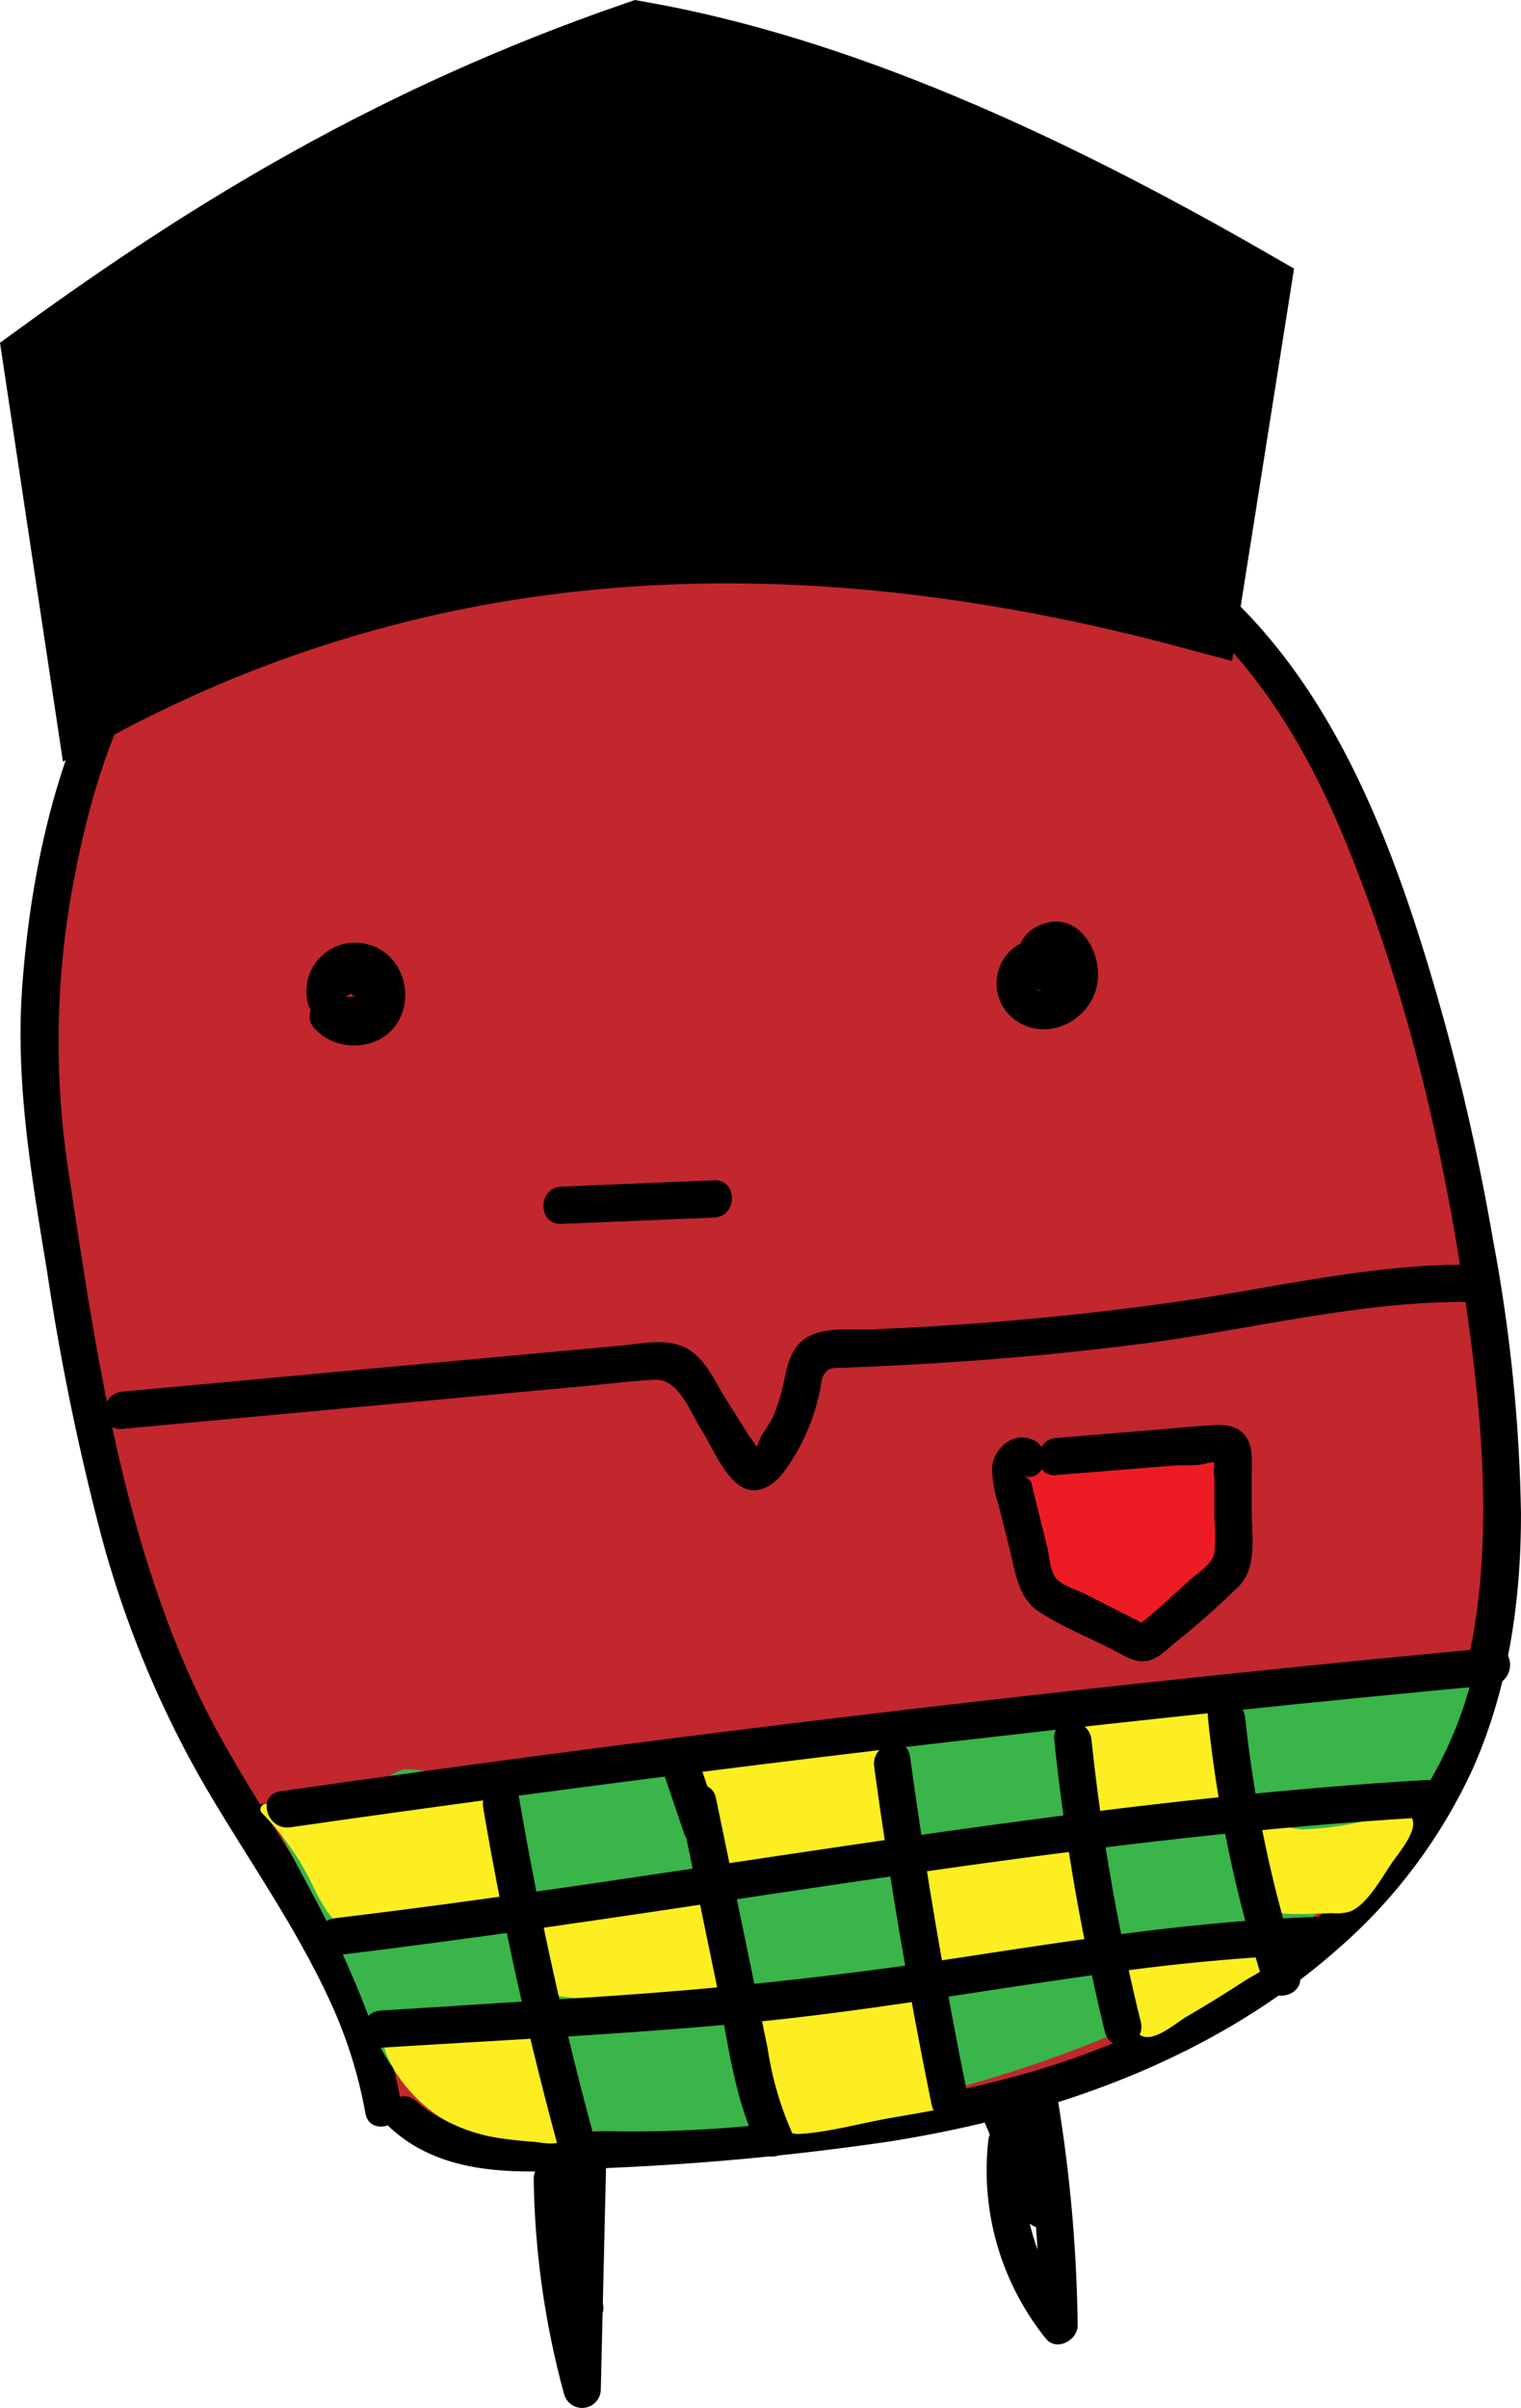 <svg xmlns="http://www.w3.org/2000/svg" width="165.645" height="262.245" viewBox="0 0 165.645 262.245"><defs><style>.a{fill:#c1272d;}.b{stroke:#000;stroke-miterlimit:10;stroke-width:10px;}.c{fill:#39b54a;}.d{fill:#fcee21;}.e{fill:#ed1c24;}</style></defs><g transform="translate(2.237 0)"><g transform="translate(0.001 5.15)"><path class="a" d="M42.431,286.361c-2.514-15.12-13.255-27.333-20.334-40.924-8.807-16.908-11.961-36.087-15-54.917a139.456,139.456,0,0,1-2.129-18.6A93.2,93.2,0,0,1,6.7,152.653c1.662-9,4.286-17.966,9.176-25.7,9.731-15.375,27.706-24.328,45.818-25.995S98,104.111,114.608,111.5a72.615,72.615,0,0,1,14.982,8.466c12.521,9.634,19.215,24.948,23.951,40.02a248.619,248.619,0,0,1,9.707,45.291c1.666,14.082,2.027,28.825-3.386,41.925-7.205,17.386-23.789,29.473-41.544,35.633s-36.812,7.229-55.582,8.231c-6.366.341-13.522.405-18.112-4.022" transform="translate(-2.938 -61.914)"/><path d="M41.447,282.846c-3.009-17.236-15.7-30.41-22.751-45.956-7.8-17.18-10.575-36.395-13.38-54.9A93.869,93.869,0,0,1,5.43,151.73c1.589-9.2,4.083-18.441,9.05-26.441,8.555-13.762,23.882-22,39.553-24.677,18.956-3.244,38.6,1.735,55.91,9.358,8.109,3.572,15.756,7.846,21.761,14.491,5.624,6.224,9.687,13.786,12.821,21.53,7.132,17.6,11.353,36.731,13.644,55.549,2.157,17.764,2.153,36.561-8.6,51.75-9.391,13.271-24.385,21.725-39.736,26.218a152.858,152.858,0,0,1-28.6,5.117c-4.866.462-9.772.791-14.67,1.074-4.266.239-8.584.645-12.861.482-3.8-.146-7.7-.888-10.583-3.54-1.918-1.764-4.793,1.1-2.867,2.867,6.487,5.973,15.935,4.825,24.052,4.375a295.981,295.981,0,0,0,30.524-2.9c17.642-2.838,35-8.92,48.571-20.886a58.105,58.105,0,0,0,14.771-19.71c3.872-8.746,5.251-18.295,5.235-27.8a176.173,176.173,0,0,0-3.053-29.814A248.359,248.359,0,0,0,153,157.954c-5.032-16.361-12.176-33.2-26.489-43.559-7.967-5.766-17.609-9.61-26.866-12.764a107.663,107.663,0,0,0-29.372-5.908c-17.395-.872-35.247,3.9-48.681,15.29C6.991,123.384,1.549,142.733.187,161.2c-.778,10.514,1.03,20.837,2.721,31.172a268.776,268.776,0,0,0,6.009,29.133,113.227,113.227,0,0,0,10.749,26.076C24.231,255.51,29.62,262.99,33.5,271.29a50.315,50.315,0,0,1,4.055,12.634c.446,2.567,4.355,1.48,3.909-1.079Z" transform="translate(-0.001 -58.938)"/><path d="M77.666,255.059c2.4,2.664,7.2,2.4,9.054-.779s.235-7.643-3.491-8.454a5.282,5.282,0,0,0-6.289,6.605,4.843,4.843,0,0,0,7.959,1.8c3.118-3.357-1.435-8.92-5.316-6.488-2.2,1.387-.17,4.9,2.027,3.5.531-.337-.053.028-.166-.057s.215.138.158.045c0-.032.337.369.3.312-.174-.259.405,0-.045-.028.207,0-.462.081-.231.061-.491.045-.738,0-.843-.365a1.151,1.151,0,0,1,.572-1.366c1.245-.608,2.263.7,2.027,1.845-.276,1.448-2.064,1.411-2.887.5-1.752-1.942-4.614.933-2.867,2.867Z" transform="translate(-45.598 -148.169)"/><path d="M267,241.8a4.929,4.929,0,0,0-3.5,8.336c3.1,3.078,8.085,1.354,9.4-2.559,1.253-3.714-1.788-9.224-6.2-7.12a3.792,3.792,0,0,0-2.068,4.74c.71,1.9,2.668,2.7,4.48,3.09a2.056,2.056,0,0,0,2.567-1.954,5.608,5.608,0,0,0-2.453-4.679,2.044,2.044,0,0,0-2.773.726,2.072,2.072,0,0,0,.726,2.773,1.293,1.293,0,0,1,.446,1.176l2.567-1.954a9.637,9.637,0,0,0-1.622-.523q-.166-.2-.146-.069a.653.653,0,0,1-.126.438c-.032-.053.28-.146.288-.138a2.23,2.23,0,0,1,.288,2.648,1.6,1.6,0,0,1-2.352.669.839.839,0,0,1,.478-1.541c2.611.041,2.611-4.014,0-4.055Z" transform="translate(-155.838 -144.772)"/><path d="M142.4,314.221l16.624-.689c2.6-.109,2.615-4.164,0-4.055l-16.624.689C139.8,310.276,139.788,314.33,142.4,314.221Z" transform="translate(-83.501 -186.081)"/><path d="M137.83,571.712a93.878,93.878,0,0,0,3.325,23.472,2.036,2.036,0,0,0,3.982-.539l.588-25.07c.053-2.23-3.58-2.838-3.982-.539a54.739,54.739,0,0,0-.264,17.435c.369,2.575,4.278,1.48,3.909-1.079a48.46,48.46,0,0,1,.264-15.278l-3.982-.539-.588,25.07,3.982-.539a89.34,89.34,0,0,1-3.179-22.4c-.036-2.607-4.091-2.615-4.055,0Z" transform="translate(-81.944 -339.532)"/><path d="M258.47,556.721a29.232,29.232,0,0,0,6.269,21.559c1.123,1.427,3.479.195,3.463-1.435a162.768,162.768,0,0,0-2.4-25.97c-.405-2.263-4.055-1.719-3.982.539l.43,12.926,3.982-.539-4.679-11.171c-.993-2.372-4.918-1.33-3.909,1.079l4.679,11.171c.811,1.934,4.055,1.958,3.982-.539l-.43-12.926-3.982.539a155.946,155.946,0,0,1,2.242,24.892l3.463-1.435a25.285,25.285,0,0,1-5.081-18.692c.3-2.587-3.751-2.563-4.055,0Z" transform="translate(-153.077 -328.738)"/><path class="b" d="M13.146,75.235,7.79,39.59C25.9,26.437,45.778,14.192,71.939,5.15c21.307,3.787,43.422,13.786,65.909,26.72L132.5,65.715C90.412,54.423,50.316,55.619,13.146,75.235Z" transform="translate(-4.632 -5.15)"/><path class="c" d="M191.746,443.6a35.065,35.065,0,0,0-5.441.32,5.948,5.948,0,0,1-3.994-.507c-1.314.187-2.579.73-3.888.957-1.192.2-2.4.264-3.6.474-2.6.458-5.117,1.269-7.744,1.622a12.936,12.936,0,0,1-3.811.2,3.045,3.045,0,0,1-1.095-.519c.028.186-.989.247-1.4.357-2.121.551-4.5,1.342-6.419.345-1.265.268-2.506.839-3.791,1.026-1.107.162-2.2.061-3.309.166a14.125,14.125,0,0,0-3.925.811,16.625,16.625,0,0,1-4.2,1.391c-1.695.195-2.522-.527-4.022-.884-.584-.138-.507.061-1.435.292a4.509,4.509,0,0,1-3.361-.308l-.377.105a8.679,8.679,0,0,1-2.246.405,4.055,4.055,0,0,1-1.857-.385,13.517,13.517,0,0,1-4.359.811,5.045,5.045,0,0,0-2.453.235c-.888.308-1.752.665-2.656.929a2.631,2.631,0,0,1-2.956-.969,46.309,46.309,0,0,1-4.266,1.869,2.616,2.616,0,0,1-1.281.065,13.416,13.416,0,0,1-5.137,1.845,2.376,2.376,0,0,1-2.064-.811,5.032,5.032,0,0,1-2.542-.47c-.191.024-.381.045-.58.053a2.624,2.624,0,0,1-1.358-.308l-.332.247a2.433,2.433,0,0,1-1.808.539,8.638,8.638,0,0,1-.916.316,2.68,2.68,0,0,1-1.581-.065,4.343,4.343,0,0,1-3.576.405,3.338,3.338,0,0,1-.941-.519,3.815,3.815,0,0,1-2.218-.049c-.077-.024-.154-.057-.231-.089a18,18,0,0,1-1.589.924,3.011,3.011,0,0,1-.292.126,48.332,48.332,0,0,1-5.012,3.6,2.664,2.664,0,0,1-2.433.235c-.365.353-.738.689-1.131,1A3.191,3.191,0,0,1,71.59,460l4.168,7.874a74.416,74.416,0,0,1,4.837,10.3c.811,2.331,1.419,4.789,2.81,6.828,3.171,4.647,9.419,5.863,15.027,6.329a133.075,133.075,0,0,0,63.9-10.595c9.095-3.97,17.841-9.038,24.884-16.028a47.018,47.018,0,0,0,12.813-21.81C197.265,443.127,194.52,443.614,191.746,443.6Z" transform="translate(-42.563 -265.406)"/><path class="c" d="M190.813,442.1c-2.409,0-4.951.624-7.331.405-.811-.069-1.484-.588-2.271-.588a19.26,19.26,0,0,0-3.564.888c-2.477.5-4.963.73-7.436,1.314s-6.378,2-8.665.6a.629.629,0,0,0-.738.093,9.531,9.531,0,0,1-2.433.543,8.822,8.822,0,0,1-4.209.251c-1.857-.405-3.592.718-5.535.839a23.8,23.8,0,0,0-5.762.689c-2.364.738-4.286,2.1-6.852,1.293a7.353,7.353,0,0,0-2.027-.6,15.707,15.707,0,0,0-1.971.406c-1.034.13-1.784-.381-2.737-.406-1.265,0-2.323.649-3.649.373a4.106,4.106,0,0,0-2.331.191,18.275,18.275,0,0,1-3.791.349c-2.141.089-4.809,2.433-6.609.405a.624.624,0,0,0-.738-.093,20.229,20.229,0,0,1-4.12,1.808c-.637.114-.929-.02-1.427.126-.811.239-1.581.811-2.38,1.131a4.135,4.135,0,0,1-3.264.308c-.345-.134-.787-.385-1.168-.491-1.257-.349-3.053-.134-4.257-.653a.616.616,0,0,0-.612,0A7.038,7.038,0,0,1,91.4,452.3c-1.046.012-2,.592-3.1.576s-1.8-.624-2.838-.661a7.61,7.61,0,0,0-2.133-.138c-2.084.576-3.974,2.749-5.729,3.913a3.855,3.855,0,0,1-2.153.811,6.373,6.373,0,0,0-1.314.085c-1.362.584-1.776,1.756-3.5,1.6a.612.612,0,0,0-.527.916l3.714,6.978a106.339,106.339,0,0,1,6.333,14.272,13.949,13.949,0,0,0,9.6,9.058c5.271,1.622,11.1,1.691,16.563,1.772a134.052,134.052,0,0,0,37.234-4.707c11.677-3.183,23.314-7.834,33.4-14.6,10.676-7.165,19.523-17.334,22.735-30a.612.612,0,0,0-.588-.77c-2.761.251-5.5.673-8.28.706a.608.608,0,1,0,0,1.216c2.777-.032,5.518-.454,8.28-.706l-.588-.77c-5.932,23.4-29.713,35.937-51.048,42.521a132.9,132.9,0,0,1-36,5.871,96.62,96.62,0,0,1-17.322-.811c-5.5-.86-10.441-3.009-12.57-8.486-1.16-2.972-2.027-5.989-3.422-8.88-.953-1.995-2-3.941-3.041-5.887l-3.925-7.355-.527.916c1.926.178,2.838-1.216,4.533-1.443,2.271-.328,4.026-1.861,5.823-3.244a8.563,8.563,0,0,1,2.721-1.743,9.412,9.412,0,0,1,2.267.219,11.806,11.806,0,0,0,2.327.6c.937,0,1.744-.454,2.66-.527a14.054,14.054,0,0,0,2.291-.284c.714-.166,1.435-.624,2.1-.766a10.128,10.128,0,0,1,3,.555,11.709,11.709,0,0,1,2.1.7c1.841.71,3.909-.43,5.575-1.107,1.16-.474,2.384-.592,3.552-1.079,1.087-.45,2.129-1.006,3.2-1.48l-.738-.093c1.435,1.622,3.013,1.33,4.866.677,2.21-.77,4.4-.734,6.7-1.127,1.342-.231,2.546.093,3.892-.073a14.5,14.5,0,0,1,1.65-.373,5.77,5.77,0,0,1,1.038.272,6.161,6.161,0,0,0,2.384,0,5.026,5.026,0,0,1,1.6-.268,9.083,9.083,0,0,1,1.768.556c2.141.661,4.022-.114,6.009-.908,2.587-1.038,5.076-.811,7.748-1.216,1.087-.166,2.169-.811,3.244-.88,1.216-.089,2.348.405,3.6.272,1.18-.134,2.291-.531,3.446-.774a3.555,3.555,0,0,0,1.666-.511l-.738.093c1.837,1.119,4.055.612,6.082.272,3.159-.535,6.2-1.423,9.387-1.825a24.974,24.974,0,0,0,3.5-.758c1.253-.345,1.748-.024,2.932.182,2.51.442,5.4-.349,7.963-.349a.608.608,0,0,0,.012-1.2Z" transform="translate(-41.63 -264.514)"/><path d="M62.458,478.746a.608.608,0,1,0-.608-.608A.608.608,0,0,0,62.458,478.746Z" transform="translate(-36.772 -285.995)"/><path d="M59.65,478.083a16.04,16.04,0,0,1,8.43-.88c.766.126,1.095-1.046.324-1.172a17.236,17.236,0,0,0-9.074.88c-.726.276-.405,1.452.324,1.172Z" transform="translate(-35.03 -284.954)"/><path class="d" d="M66.694,476.9a212.355,212.355,0,0,1,24.211-2.25A1.958,1.958,0,0,1,92,474.82a2.373,2.373,0,0,1,.835,1.671,41.866,41.866,0,0,1,.714,6.706,5.125,5.125,0,0,1-.312,2.295c-.592,1.269-2,1.727-3.272,2.027a70.206,70.206,0,0,1-11.556,1.727,6.95,6.95,0,0,1-2.838-.231c-2.295-.839-3.365-3.629-4.529-5.96a24.734,24.734,0,0,0-5.081-6.893" transform="translate(-39.216 -284.271)"/><path class="d" d="M65.945,476.57q8.851-1.322,17.772-1.914,2.348-.154,4.7-.251c1.739-.073,2.725.276,3.045,2.076.446,2.526,1.727,7.805-1.216,9.115-2.433,1.083-5.559,1.334-8.178,1.683-2.867.381-6.861,1.387-8.985-1.091-1.443-1.683-2.133-3.925-3.244-5.823a26.226,26.226,0,0,0-4.367-5.555c-.56-.547-1.423.312-.86.86A29.367,29.367,0,0,1,70.336,484c1.054,2.092,2.356,4.367,4.866,4.866,3.122.633,7.1-.336,10.214-.892,2.2-.405,5.75-.588,7.2-2.66,1.5-2.145.523-6.082.166-8.43-.146-.953-.195-2.344-.908-3.114-.88-.949-2.271-.645-3.426-.6a217.629,217.629,0,0,0-22.8,2.21c-.77.114-.442,1.285.324,1.172Z" transform="translate(-38.305 -283.356)"/><path class="d" d="M133.49,500.418c5.729,1.216,11.548-1.269,17.395-1.671,1.91-.13,4.14.126,5.19,1.723a5.831,5.831,0,0,1,.7,1.9,59.146,59.146,0,0,1,1.184,6.779.637.637,0,0,1-.726.847,159.274,159.274,0,0,1-18.347.324,1.419,1.419,0,0,1-1.695-1.188l-2.684-8.446" transform="translate(-79.364 -298.592)"/><path class="d" d="M132.422,500.088c4.274.811,8.409-.122,12.61-.929,2.331-.45,5.068-1.164,7.444-.592,2.867.689,3.065,3.957,3.5,6.423q.13.754.243,1.512c.178,1.216.616,1.76-.685,2.027a25.446,25.446,0,0,1-3.986.231q-3.787.17-7.582.162-1.8,0-3.592-.049a12.161,12.161,0,0,1-1.995-.061c-1.123-.231-1.31-.669-1.752-1.525-1.164-2.267-1.658-5.243-2.433-7.676-.235-.742-1.411-.426-1.172.324l1.7,5.372a14.192,14.192,0,0,0,1.318,3.84,2.028,2.028,0,0,0,1.472.831,28,28,0,0,0,5.251.154q5.19.053,10.372-.235c1.314-.073,4.18.434,4.533-1.346.223-1.123-.341-2.8-.531-3.888a22.174,22.174,0,0,0-1.079-4.675,4.672,4.672,0,0,0-3.953-2.713c-2.668-.373-5.531.341-8.134.851-3.73.73-7.436,1.5-11.236.787-.766-.146-1.095,1.026-.324,1.172Z" transform="translate(-78.459 -297.674)"/><path class="d" d="M195.09,525.832l17.155-1.622a2.433,2.433,0,0,1,1.5.178,2.463,2.463,0,0,1,.888,1.683l2.267,10.258a1.282,1.282,0,0,1,0,.811c-.174.365-.624.474-1.022.547l-15,2.664a1.05,1.05,0,0,1-1.484-.892q-1.9-6.285-3.325-12.7" transform="translate(-115.987 -313.719)"/><path class="d" d="M194.194,525.539l14.427-1.354c1.253-.118,2.838-.6,3.832.191s.969,2.161,1.216,3.333l.783,3.552c.239,1.091.953,2.838.872,3.945-.1,1.346-1.715,1.216-2.879,1.435l-3.548.633c-2.461.438-5,1.131-7.493,1.33-.6.049-1.841.3-2.315-.187a6.785,6.785,0,0,1-.547-1.853q-.487-1.671-.937-3.349c-.669-2.486-1.277-4.987-1.841-7.5-.17-.762-1.342-.442-1.172.324q1.1,4.9,2.457,9.731c.511,1.8.6,4.46,2.94,4.3,3.187-.2,6.488-1.143,9.626-1.7,1.707-.3,3.422-.58,5.125-.912.653-.126,1.431-.231,1.78-.9s.02-1.439-.114-2.08c-.385-1.845-.811-3.682-1.216-5.522-.377-1.7-.373-5.125-2.185-6.054-.945-.487-2.226-.15-3.244-.053l-5.458.511-10.137.953c-.774.073-.779,1.289,0,1.216Z" transform="translate(-115.092 -312.818)"/><path class="d" d="M181.18,463.49a35.227,35.227,0,0,1,4.1,11.994l10.21-.7a15.934,15.934,0,0,0,4.866-.847,3.958,3.958,0,0,0,1.873-1.37,4.9,4.9,0,0,0,.572-2.838,34.262,34.262,0,0,0-.482-5.239,2.976,2.976,0,0,0-1.156-2.222,2.839,2.839,0,0,0-1.18-.268,22.239,22.239,0,0,0-3.751.057c-3.167.316-6.277,1.31-9.456,1.164-1.675-.077-3.394-.466-4.991.045" transform="translate(-107.718 -276.731)"/><path class="d" d="M179.772,462.743a36.491,36.491,0,0,1,4.03,11.848.608.608,0,0,0,.588.446l7.854-.539a28.452,28.452,0,0,0,6.706-.811c4.2-1.3,3.747-5.182,3.284-8.851-.174-1.37-.268-3.292-1.622-4.107-1.472-.9-4.055-.478-5.677-.3-2.433.272-4.817.924-7.262,1.091-2.344.158-4.667-.462-6.978.1-.762.186-.438,1.358.324,1.172,1.865-.454,3.682,0,5.559,0a26.962,26.962,0,0,0,4.525-.507,41.457,41.457,0,0,1,5.677-.77,5.173,5.173,0,0,1,2.923.381c1,.608,1.026,1.322,1.192,2.433.264,1.74.7,4.2.231,5.936-.657,2.433-3.836,2.615-5.871,2.79-3.649.3-7.3.5-10.915.75l.588.446a37.445,37.445,0,0,0-4.107-12.115C180.445,461.445,179.395,462.057,179.772,462.743Z" transform="translate(-106.833 -275.676)"/><path class="d" d="M281.973,454.108a.187.187,0,1,1-.215.057l1.7,8.243a1.748,1.748,0,0,0,.259.71,1.766,1.766,0,0,0,1.549.442,109.962,109.962,0,0,0,12.046-1.216.734.734,0,0,0,.811-.888l-.162-7.323a.511.511,0,0,0-.653-.608l-16.571.612" transform="translate(-166.909 -271.708)"/><path class="d" d="M280.569,453.429l-.024-.264.831-.219.109.231-1.2.162c.56,2.713.908,5.591,1.7,8.243.426,1.419,1.354,1.622,2.773,1.581,2.644-.089,5.3-.361,7.919-.685,1.253-.154,4.233.036,4.979-1.156a4.644,4.644,0,0,0,.15-2.335l-.089-4.026c-.024-1.1.308-2.7-1.026-3.037a15.193,15.193,0,0,0-3.828.122l-4.339.162-8.681.32c-.778.028-.783,1.245,0,1.216l11.836-.438,2.368-.089,1.577-.057q1.123-.438.847.7a7.771,7.771,0,0,1,.049,2.2c.02.965.126,1.971.065,2.927-.089,1.375-.057,1.731-1.448,1.938q-1.622.235-3.215.405-2.631.3-5.271.483c-1.1.073-2.688.5-3.487-.576a7.13,7.13,0,0,1-.466-2.246L281.465,453a.612.612,0,0,0-1.2.162v.207a.6.6,0,0,0,.3.527l.187.085a.633.633,0,0,0,.831-.219l.122-.166a.6.6,0,0,0,0-.612l-.1-.182c-.369-.693-1.419-.077-1.05.612Z" transform="translate(-166.033 -270.708)"/><path class="d" d="M238.93,489.323a6.893,6.893,0,0,1,1.735,3.341,61.489,61.489,0,0,1,1.683,7.258,1.545,1.545,0,0,0,.308.831c.308.308.758.134,1.131-.032,4.03-1.8,8.47-1.054,12.748-1.383a1.43,1.43,0,0,0,1.306-.665,2.3,2.3,0,0,0,.142-1l-.028-4.845c0-1.727-.069-3.617-.993-4.918a1,1,0,0,0-.483-.405,1.058,1.058,0,0,0-.7.15,12,12,0,0,1-3.746.811l-12.687,1.318" transform="translate(-142.052 -291.921)"/><path class="d" d="M237.6,488.765c2.084,2.129,2.534,6.406,3.061,9.224.264,1.415.405,2.887,2.194,2.408a27.872,27.872,0,0,1,4.886-1.216c1.431-.13,2.871-.114,4.306-.122s4.562.519,5.421-1.07a6.442,6.442,0,0,0,.215-2.919c0-1.512.036-3.033-.049-4.545-.073-1.314-.276-4.152-1.894-4.606-.738-.207-1.565.405-2.242.568a30.993,30.993,0,0,1-4.744.612l-10.307,1.07c-.77.081-.778,1.3,0,1.216,4.643-.483,9.326-.811,13.956-1.464.742-.105,1.622-.539,2.34-.56,1.533-.049,1.622,1.995,1.679,3.163.077,1.241.036,2.5.045,3.738,0,1.719.438,3.11-1.9,3.536-2.064.377-4.363,0-6.467.142a20.446,20.446,0,0,0-2.631.341c-.811.166-2.457,1.014-3.086.673-.73-.405-.742-2.335-.916-3.126q-.361-1.622-.811-3.244a10.179,10.179,0,0,0-2.2-4.679c-.547-.56-1.407.3-.86.86Z" transform="translate(-141.158 -290.957)"/><path class="d" d="M327.863,481.212a27.344,27.344,0,0,0,2.181,7.951,2.611,2.611,0,0,0,.6.941,2.4,2.4,0,0,0,1.671.405l5.527-.089a2.573,2.573,0,0,0,.92-.126,2.7,2.7,0,0,0,.957-.811,40.955,40.955,0,0,0,5.271-7.558c.207-.381.377-.941.045-1.216a.811.811,0,0,0-.665-.057c-4.521.961-9.16,2.631-13.628,1.411-1.375-.373-2.814-1.018-4.152-.515" transform="translate(-194.168 -287.824)"/><path class="d" d="M326.374,480.386a29.564,29.564,0,0,0,1.906,7.428c.685,1.675,1.322,2.4,3.155,2.465,1.569.057,3.167-.041,4.736-.073a4.915,4.915,0,0,0,2.027-.223c1.792-.811,3.345-3.649,4.407-5.214.7-1.046,2.733-3.337,2.283-4.752s-2.4-.568-3.353-.341a34.839,34.839,0,0,1-8.478,1.4c-2.554-.032-4.987-1.521-7.513-.916-.762.182-.438,1.354.324,1.172,1.841-.442,3.609.58,5.4.811a16.784,16.784,0,0,0,4.46-.045,43.282,43.282,0,0,0,4.334-.827c.405-.093,2.575-.9,2.875-.685.738.531-.134,1.6-.405,2.06a40.3,40.3,0,0,1-2.96,4.229c-.726.9-1.322,1.821-2.583,2.092a13.55,13.55,0,0,1-2.368.036,20.6,20.6,0,0,1-2.761.045c-1.975-.247-2.352-1.366-2.911-2.968a28.556,28.556,0,0,1-1.33-5.7c-.1-.766-1.318-.774-1.216,0Z" transform="translate(-193.287 -286.998)"/><path class="d" d="M293.686,514.6c-.081,3.029,1.216,5.908,2.461,8.665.158.345.357.726.722.835a1.342,1.342,0,0,0,.989-.247q5.883-3.284,11.5-7.027a1.585,1.585,0,0,0,.718-.762,1.078,1.078,0,0,0-.6-1.184,3.091,3.091,0,0,0-1.4-.264,105.258,105.258,0,0,0-14.706.612" transform="translate(-174.418 -308.02)"/><path class="d" d="M292.262,513.542a16.939,16.939,0,0,0,1.358,6.228c.438,1.095.953,3.455,2.275,3.836,1.439.406,3.564-1.5,4.7-2.169q3.244-1.894,6.37-3.933c1-.649,3.1-1.468,2.9-2.98-.138-1.042-1.143-1.435-2.027-1.561a40.512,40.512,0,0,0-7.152,0c-2.713.093-5.417.3-8.109.592-.77.085-.778,1.3,0,1.216,3.341-.361,6.694-.592,10.056-.641a19.386,19.386,0,0,1,4.651.028q1.216-.268.969,1.079l-.624.405a10.659,10.659,0,0,1-2.2,1.427q-2.052,1.31-4.136,2.559a23.3,23.3,0,0,1-3.88,2.258c-1.115.377-1.152.333-1.821-.641a11.61,11.61,0,0,1-1.034-2.433,15.229,15.229,0,0,1-1.054-5.271.608.608,0,0,0-1.216,0Z" transform="translate(-173.602 -306.96)"/><path class="d" d="M99.044,535l-.588.576a83.278,83.278,0,0,1,14.5.543,56.077,56.077,0,0,1,4.079,11.009.677.677,0,0,1,0,.405c-.1.268-.458.3-.742.288-4.728-.235-9.857-.624-13.38-3.767a18.168,18.168,0,0,1-2.141-2.368c-1.508-1.946-3.009-4.253-2.631-6.686" transform="translate(-58.315 -320.163)"/><path class="d" d="M97.767,533.74l-.584.555a.616.616,0,0,0,.43,1.034,85.788,85.788,0,0,1,12.6.328,2.106,2.106,0,0,1,2.161,1.573q.73,1.6,1.35,3.244c.288.762,2.319,5.271,1.744,5.863-.219.231-2.137-.122-2.494-.15-.989-.077-1.979-.174-2.96-.328a17.568,17.568,0,0,1-5.1-1.516c-3.426-1.715-7.355-6.143-7-10.2.069-.778-1.147-.774-1.216,0-.377,4.286,3.5,8.945,7.055,10.948A18.149,18.149,0,0,0,110,547.064c1.091.162,2.19.272,3.288.349.758.053,2.121.377,2.838.036,1.484-.689.15-3.167-.166-4.188a53.645,53.645,0,0,0-3.017-7.663c-.487-.989-.5-.924-1.622-1.054q-2.279-.268-4.57-.405a86.827,86.827,0,0,0-9.143-.024l.43,1.038.584-.555c.568-.543-.292-1.4-.86-.86Z" transform="translate(-57.472 -319.308)"/><path d="M24.485,350.025l33.581-3.11L74.459,345.4c2.644-.243,5.3-.576,7.951-.73s3.868,3.43,5.109,5.413c1.143,1.829,2.218,4.46,3.876,5.879,1.76,1.5,3.751.523,4.991-1.074a21.932,21.932,0,0,0,3.211-5.969,23.325,23.325,0,0,0,.916-3.361,6.151,6.151,0,0,1,.231-1.172c.511-1.115,1.111-.977,2.275-1.018,10.814-.405,21.6-1.216,32.336-2.591,12.209-1.561,24.494-4.866,36.857-4.557,2.611.061,2.611-3.994,0-4.055-11-.259-21.851,2.433-32.689,3.994-11.053,1.573-22.187,2.571-33.342,3.033-2.137.089-4.793-.272-6.767.673-2.153,1.03-2.481,3.2-2.948,5.3a19.771,19.771,0,0,1-1.095,3.487c-.405.941-1.435,2.1-1.675,3.057l-.405.576q1.091,1.014.487.182a7.9,7.9,0,0,0-1.066-1.7l-2.546-4.075c-1.091-1.739-2.084-4.022-3.844-5.206-2.165-1.46-5.052-.758-7.473-.531l-16.8,1.545-37.579,3.479c-2.575.239-2.6,4.294,0,4.055Z" transform="translate(-13.396 -199.56)"/><path class="e" d="M270.769,381.523l17.39-1.423a1.348,1.348,0,0,1,1.849,1.541l.037,10.031a3.11,3.11,0,0,1-1.37,3.061l-7.408,6.516a1.314,1.314,0,0,1-1.857.276l-8.811-4.5a3.373,3.373,0,0,1-2.185-2.944l-2.433-9.658a3.526,3.526,0,0,1-.085-2.113c.259-.669,1.143-1.135,1.719-.706" transform="translate(-158.004 -228.057)"/><path d="M267.883,380.646l8.308-.665,4.351-.357c1.147-.093,2.887.089,3.957-.324l.811-.065q-.243-.928-.174-.1a7.684,7.684,0,0,0,0,1.93v4.245a22.143,22.143,0,0,1,0,3.775c-.227,1.249-1.569,2.027-2.49,2.838-1.894,1.662-3.726,3.467-5.717,5.016q1.058.081.264-.215l-1.018-.519-1.695-.864-3.39-1.727c-.912-.466-2.53-.929-3.207-1.735s-.73-2.51-.961-3.434l-.928-3.714-.555-2.23c-.259-1.034-.142-1.362-1.216-1.812,2.408,1,3.459-2.923,1.079-3.909-2.129-.88-4.221.973-4.379,3.082a13.889,13.889,0,0,0,.718,4.091l1.216,4.829c.616,2.469.9,5.271,3.215,6.775,2.51,1.622,5.425,2.8,8.085,4.156.969.495,2.108,1.277,3.244,1.216,1.35-.053,2.327-1.05,3.276-1.885a89.887,89.887,0,0,0,7.2-6.37c1.889-2.08,1.334-5.158,1.326-7.753v-4.63c0-1.326.142-2.814-.718-3.933s-2.263-1.216-3.56-1.143c-1.849.122-3.694.3-5.539.454l-11.471.941c-2.583.211-2.6,4.27,0,4.055Z" transform="translate(-155.118 -225.153)"/><path d="M68.644,454.588q50.963-7.3,102.178-12.651,14.366-1.5,28.748-2.838c2.575-.243,2.6-4.3,0-4.055q-51.73,4.841-103.248,11.665-14.39,1.91-28.756,3.965c-2.575.369-1.48,4.278,1.079,3.909Z" transform="translate(-39.296 -260.73)"/><path d="M124.21,474.269q3.244,19.057,8.377,37.749c.689,2.514,4.6,1.448,3.909-1.079q-5.113-18.651-8.377-37.749C127.681,470.624,123.772,471.71,124.21,474.269Z" transform="translate(-73.827 -282.543)"/><path d="M177.083,474.38l3.933,19.057c1.216,5.908,1.861,12.411,4.553,17.869,1.156,2.339,4.655.288,3.5-2.027a35.7,35.7,0,0,1-2.461-8.734l-1.845-8.945-3.775-18.279c-.527-2.554-4.436-1.472-3.909,1.079Z" transform="translate(-105.25 -282.626)"/><path d="M229.238,463.206q2.514,18.481,6.244,36.768c.519,2.555,4.432,1.472,3.909-1.078q-3.726-18.279-6.244-36.768C232.8,459.552,228.889,460.651,229.238,463.206Z" transform="translate(-136.276 -275.964)"/><path d="M277.621,456.89a237.484,237.484,0,0,0,5.518,31.817c.62,2.534,4.533,1.46,3.909-1.079a229.5,229.5,0,0,1-5.372-30.739C281.408,454.319,277.349,454.295,277.621,456.89Z" transform="translate(-165.047 -272.572)"/><path d="M318.9,450.992a142.373,142.373,0,0,0,6.05,28.861c.811,2.473,4.712,1.415,3.909-1.079a137.243,137.243,0,0,1-5.9-27.775c-.268-2.571-4.326-2.6-4.055,0Z" transform="translate(-189.589 -269.07)"/><path d="M172.987,466.371l2.052,6.037c.835,2.457,4.752,1.4,3.909-1.079l-2.052-6.037C176.06,462.835,172.143,463.889,172.987,466.371Z" transform="translate(-102.776 -277.889)"/><path d="M81.6,489.661c30.848-3.69,61.433-9.326,92.313-12.752,8.795-.977,17.614-1.764,26.445-2.291,2.595-.154,2.611-4.209,0-4.055-30.941,1.841-61.538,7.019-92.167,11.475-8.847,1.285-17.707,2.506-26.582,3.568-2.559.3-2.591,4.363,0,4.055Z" transform="translate(-47.371 -281.851)"/><path d="M93.854,521.564c13.255-.839,26.546-1.456,39.768-2.708,13.121-1.245,26.1-3.6,39.144-5.389a228.026,228.026,0,0,1,22.929-2.1c2.6-.093,2.615-4.148,0-4.055-13.166.462-26.189,2.522-39.193,4.5-13.247,2.027-26.461,3.406-39.833,4.257l-22.82,1.448c-2.591.166-2.611,4.221,0,4.055Z" transform="translate(-54.637 -303.698)"/></g></g></svg>
